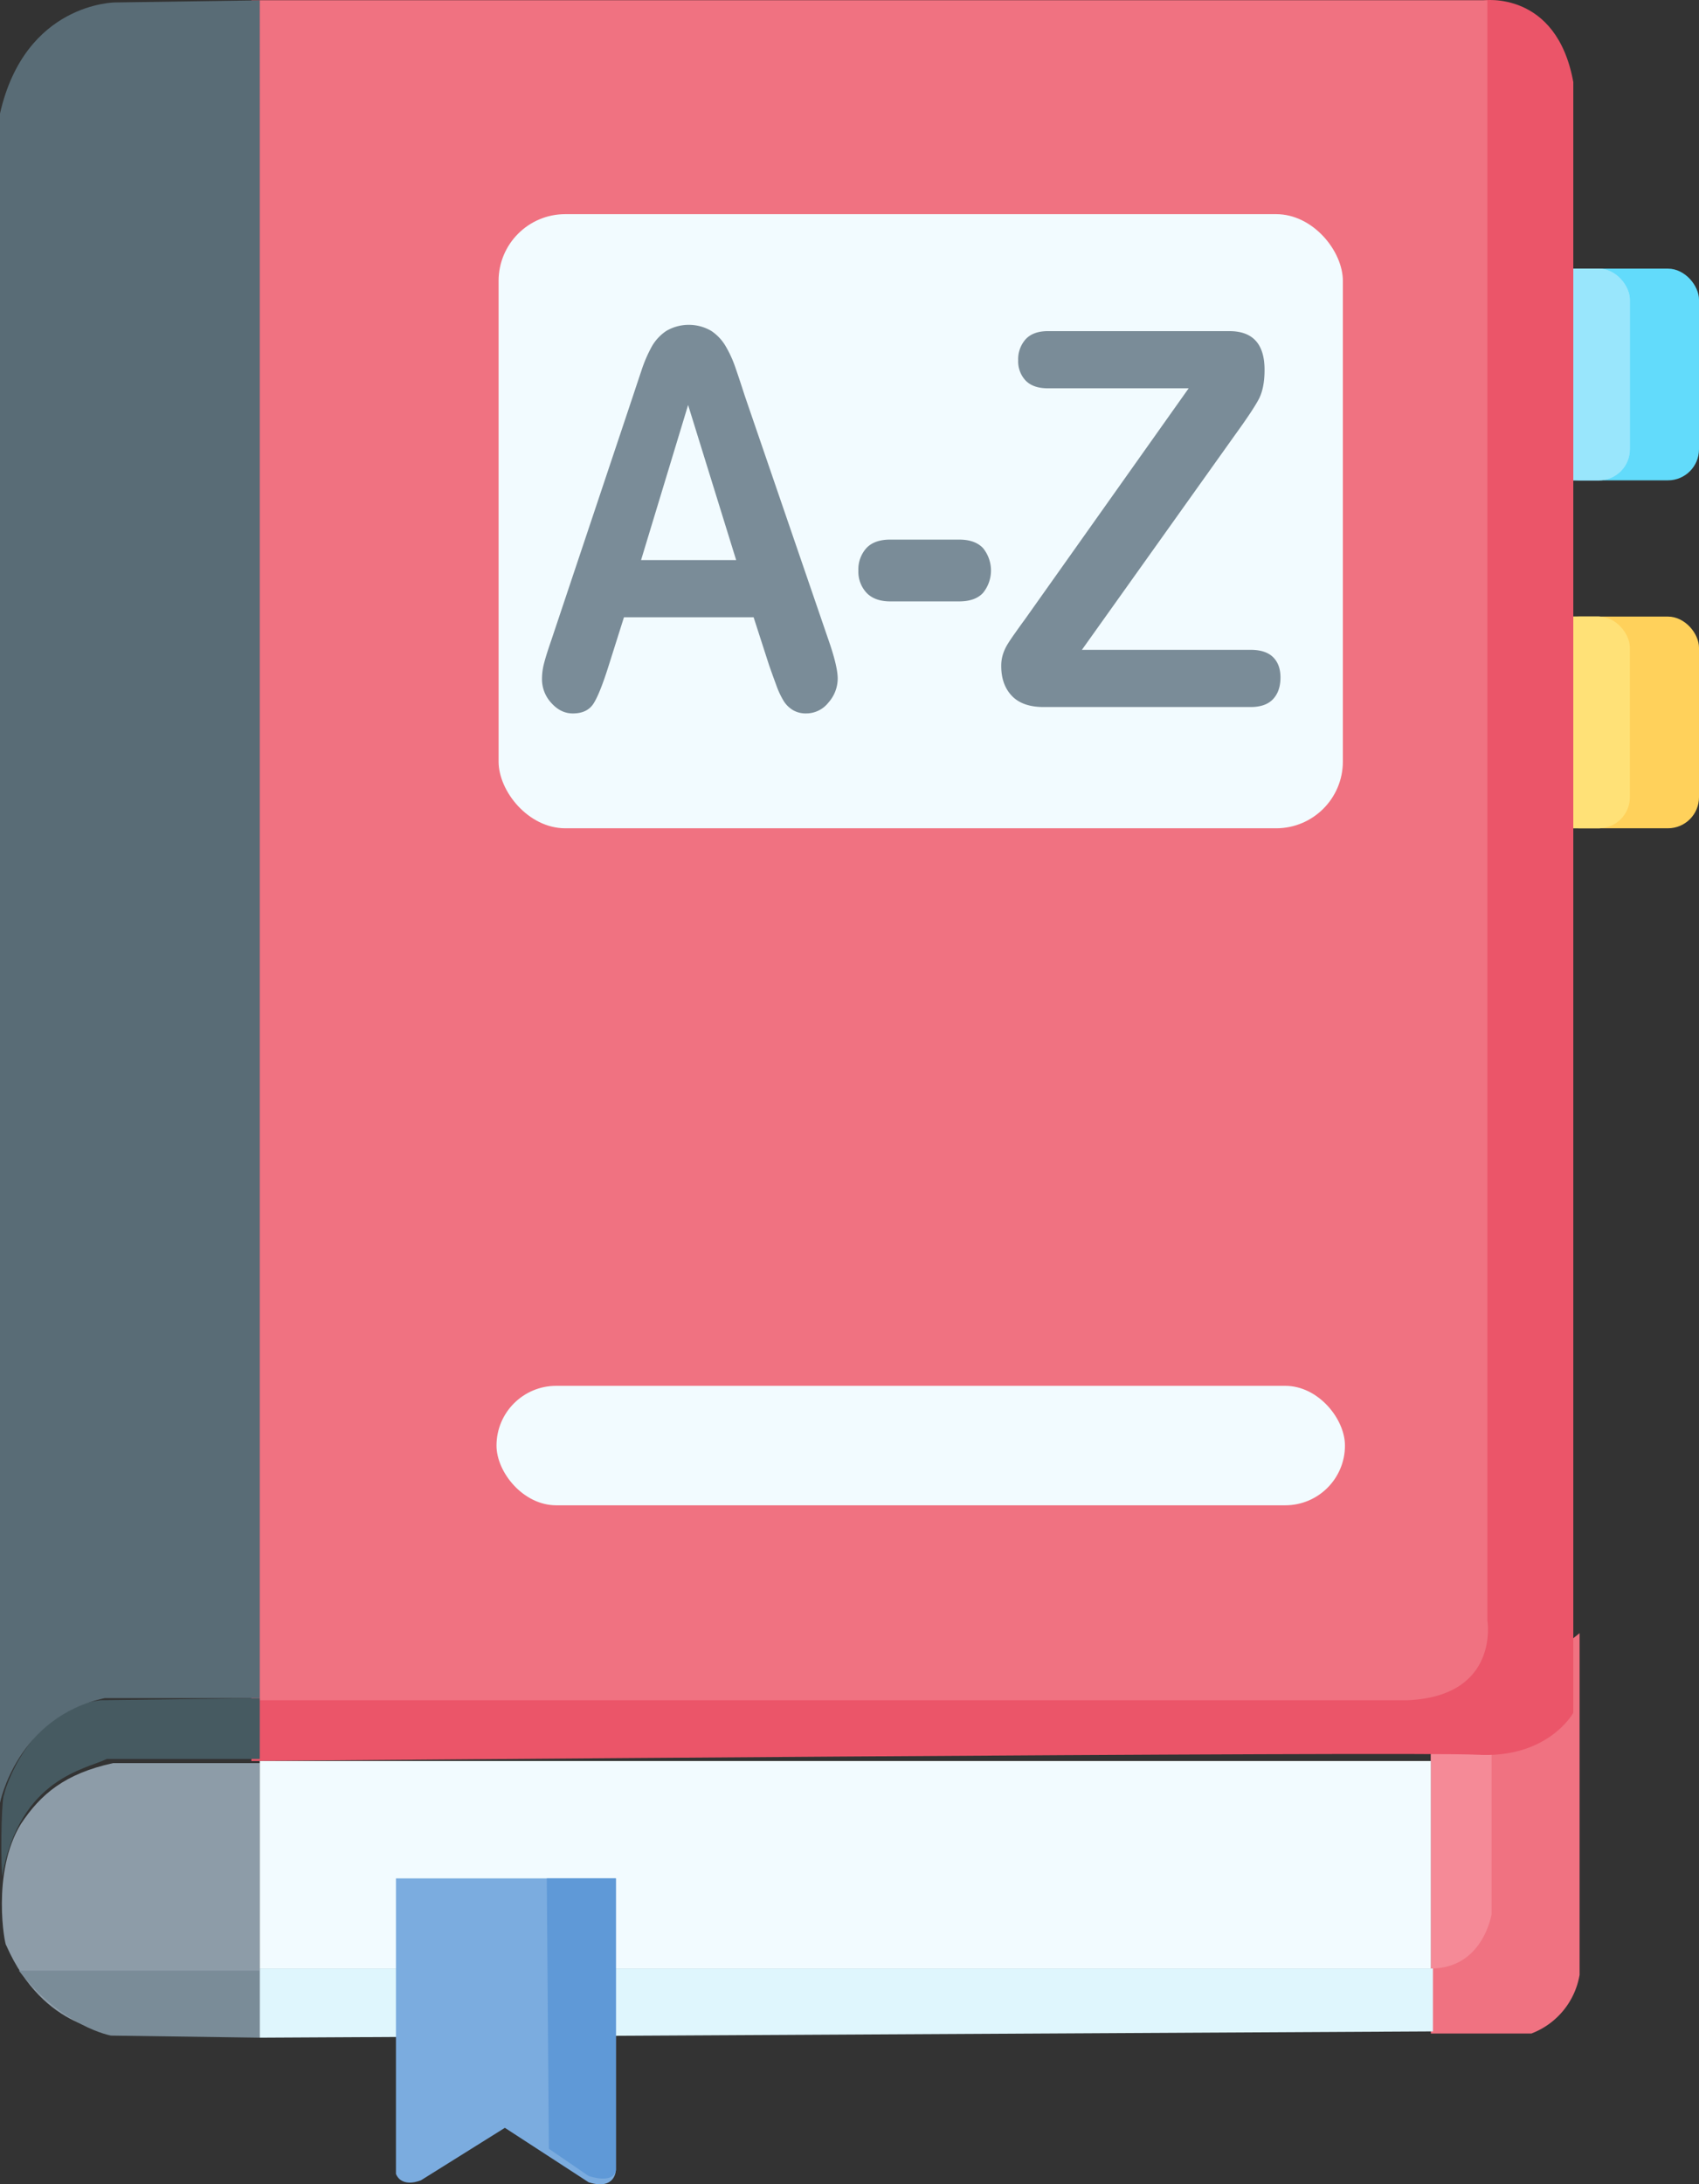 <svg xmlns="http://www.w3.org/2000/svg" viewBox="0 0 811 1042.12"><rect x="0" y="0" width="811" height="1042.12" fill="#333333" stroke="none"/><title>Vocab</title><rect x="739" y="128.17" width="72" height="101" rx="14.82" fill="#62dbfb" style="isolation:isolate"/><rect x="706" y="128.17" width="72" height="101" rx="14.82" fill="#99e6fc" style="isolation:isolate"/><rect x="706" y="294.17" width="72" height="101" rx="14.82" fill="#ffe177" style="isolation:isolate"/><g style="isolation:isolate"><rect x="739" y="294.17" width="72" height="101" rx="14.82" fill="#ffd15b" style="isolation:isolate"/></g><rect x="706" y="294.17" width="72" height="101" rx="14.82" fill="#ffe177" style="isolation:isolate"/><rect x="706" y="128.17" width="72" height="101" rx="14.82" fill="#99e6fc" style="isolation:isolate"/><path d="M825,863.59V996h48a36.45,36.45,0,0,0,23-28V805l-69.76,56A3.27,3.27,0,0,0,825,863.59Z" transform="translate(-142 -25.83)" fill="#f07281" style="isolation:isolate"/><path d="M854,854v85s-4,26-29,26V859Z" transform="translate(-142 -25.83)" fill="#f58a97" style="isolation:isolate"/><path d="M262,26H850s35-5,43,39V843s-12,22-46,20c-28.59-1.68-585,3-585,3Z" transform="translate(-142 -25.83)" fill="#eb5569" style="isolation:isolate"/><path d="M266,26H852V799s6,36-38,38H266Z" transform="translate(-142 -25.83)" fill="#f07281" style="isolation:isolate"/><path d="M266,865H193c-10,5-41.56,9-50,56-.87-15.88,0-39,1-39-.52-.08,11.21-40.9,46-45l76-1" transform="translate(-142 -25.83)" fill="#465a61" style="isolation:isolate"/><path d="M266,26l-69,1s-43,0-55,53V886s8-41,50-50h74Z" transform="translate(-142 -25.83)" fill="#596c76" style="isolation:isolate"/><path d="M266,867V997l-70-2s-33,0-51-41c-.69.38-7.27-34.86,7-58,9.4-14.19,21-24,44-29Z" transform="translate(-142 -25.83)" fill="#8d9ca8" style="isolation:isolate"/><path d="M151,966H266v32l-71-1S172,993,151,966Z" transform="translate(-142 -25.83)" fill="#7a8c98" style="isolation:isolate"/><rect x="124" y="840.17" width="559" height="99" fill="#f2fbff" style="isolation:isolate"/><polygon points="124 939.17 684 939.17 684 969.17 124 972.17 124 939.17" fill="#dff6fd" style="isolation:isolate"/><path d="M331,922H436v139s0,10-13,6l-40-26-40,25s-9,4-12-3Z" transform="translate(-142 -25.83)" fill="#7bacdf" style="isolation:isolate"/><path d="M436,922v139s0,7-13,3l-19-13-1-129Z" transform="translate(-142 -25.83)" fill="#5f99d7" style="isolation:isolate"/><rect x="238" y="102.17" width="403" height="293" rx="31.84" fill="#f2fbff" style="isolation:isolate"/><path d="M509,342.84l-7.27-22.51H439.84l-7.27,23q-4.24,13.47-7.26,18.17t-9.86,4.71q-5.82,0-10.28-5a16.65,16.65,0,0,1-4.46-11.37,29.23,29.23,0,0,1,1-7.59q1-3.92,3.42-10.89L444.1,214.88q1.65-5,4-12a66.25,66.25,0,0,1,5-11.68,22,22,0,0,1,7-7.52,21.28,21.28,0,0,1,21.38,0,22.19,22.19,0,0,1,6.95,7.4,54.88,54.88,0,0,1,4.47,9.72q1.82,5.2,4.62,13.89L537.2,330.37q4.66,13.2,4.67,19.2A17.3,17.3,0,0,1,537.46,361a13.49,13.49,0,0,1-10.64,5.2,12.06,12.06,0,0,1-6.23-1.53,13.4,13.4,0,0,1-4.36-4.16,40.34,40.34,0,0,1-3.78-8.07Q510.43,347,509,342.84Zm-61-49.79H493.4l-22.94-74Z" transform="translate(-142 -25.83)" fill="#7a8c98" style="isolation:isolate"/><path d="M599.79,312.75H567q-7.47,0-11.37-4.1a14.75,14.75,0,0,1-3.89-10.58,15.12,15.12,0,0,1,3.79-10.7q3.79-4.11,11.47-4.1h32.8q7.68,0,11.47,4.1a16.92,16.92,0,0,1,0,21.28Q607.58,312.75,599.79,312.75Z" transform="translate(-142 -25.83)" fill="#7a8c98" style="isolation:isolate"/><path d="M631.24,321.31,709.4,211.09H642.24q-7.05,0-10.64-3.67a13.29,13.29,0,0,1-3.58-9.67,14.28,14.28,0,0,1,3.58-10.09q3.58-3.85,10.64-3.85h86.57q16.82,0,16.81,18.47,0,8.81-2.8,14.07t-11.31,17L658.43,335.87H739q7.15,0,10.69,3.49t3.53,9.72q0,6.5-3.53,10.28T739,363.15H640.17q-10.08,0-15.16-5.32t-5.08-14.25a18,18,0,0,1,.83-5.63,21.62,21.62,0,0,1,2.23-4.83q1.39-2.26,3.89-5.75C628.54,325,630,323,631.24,321.31Z" transform="translate(-142 -25.83)" fill="#7a8c98" style="isolation:isolate"/><rect x="237" y="661.17" width="405" height="57" rx="28.5" fill="#f2fbff" style="isolation:isolate"/></svg>